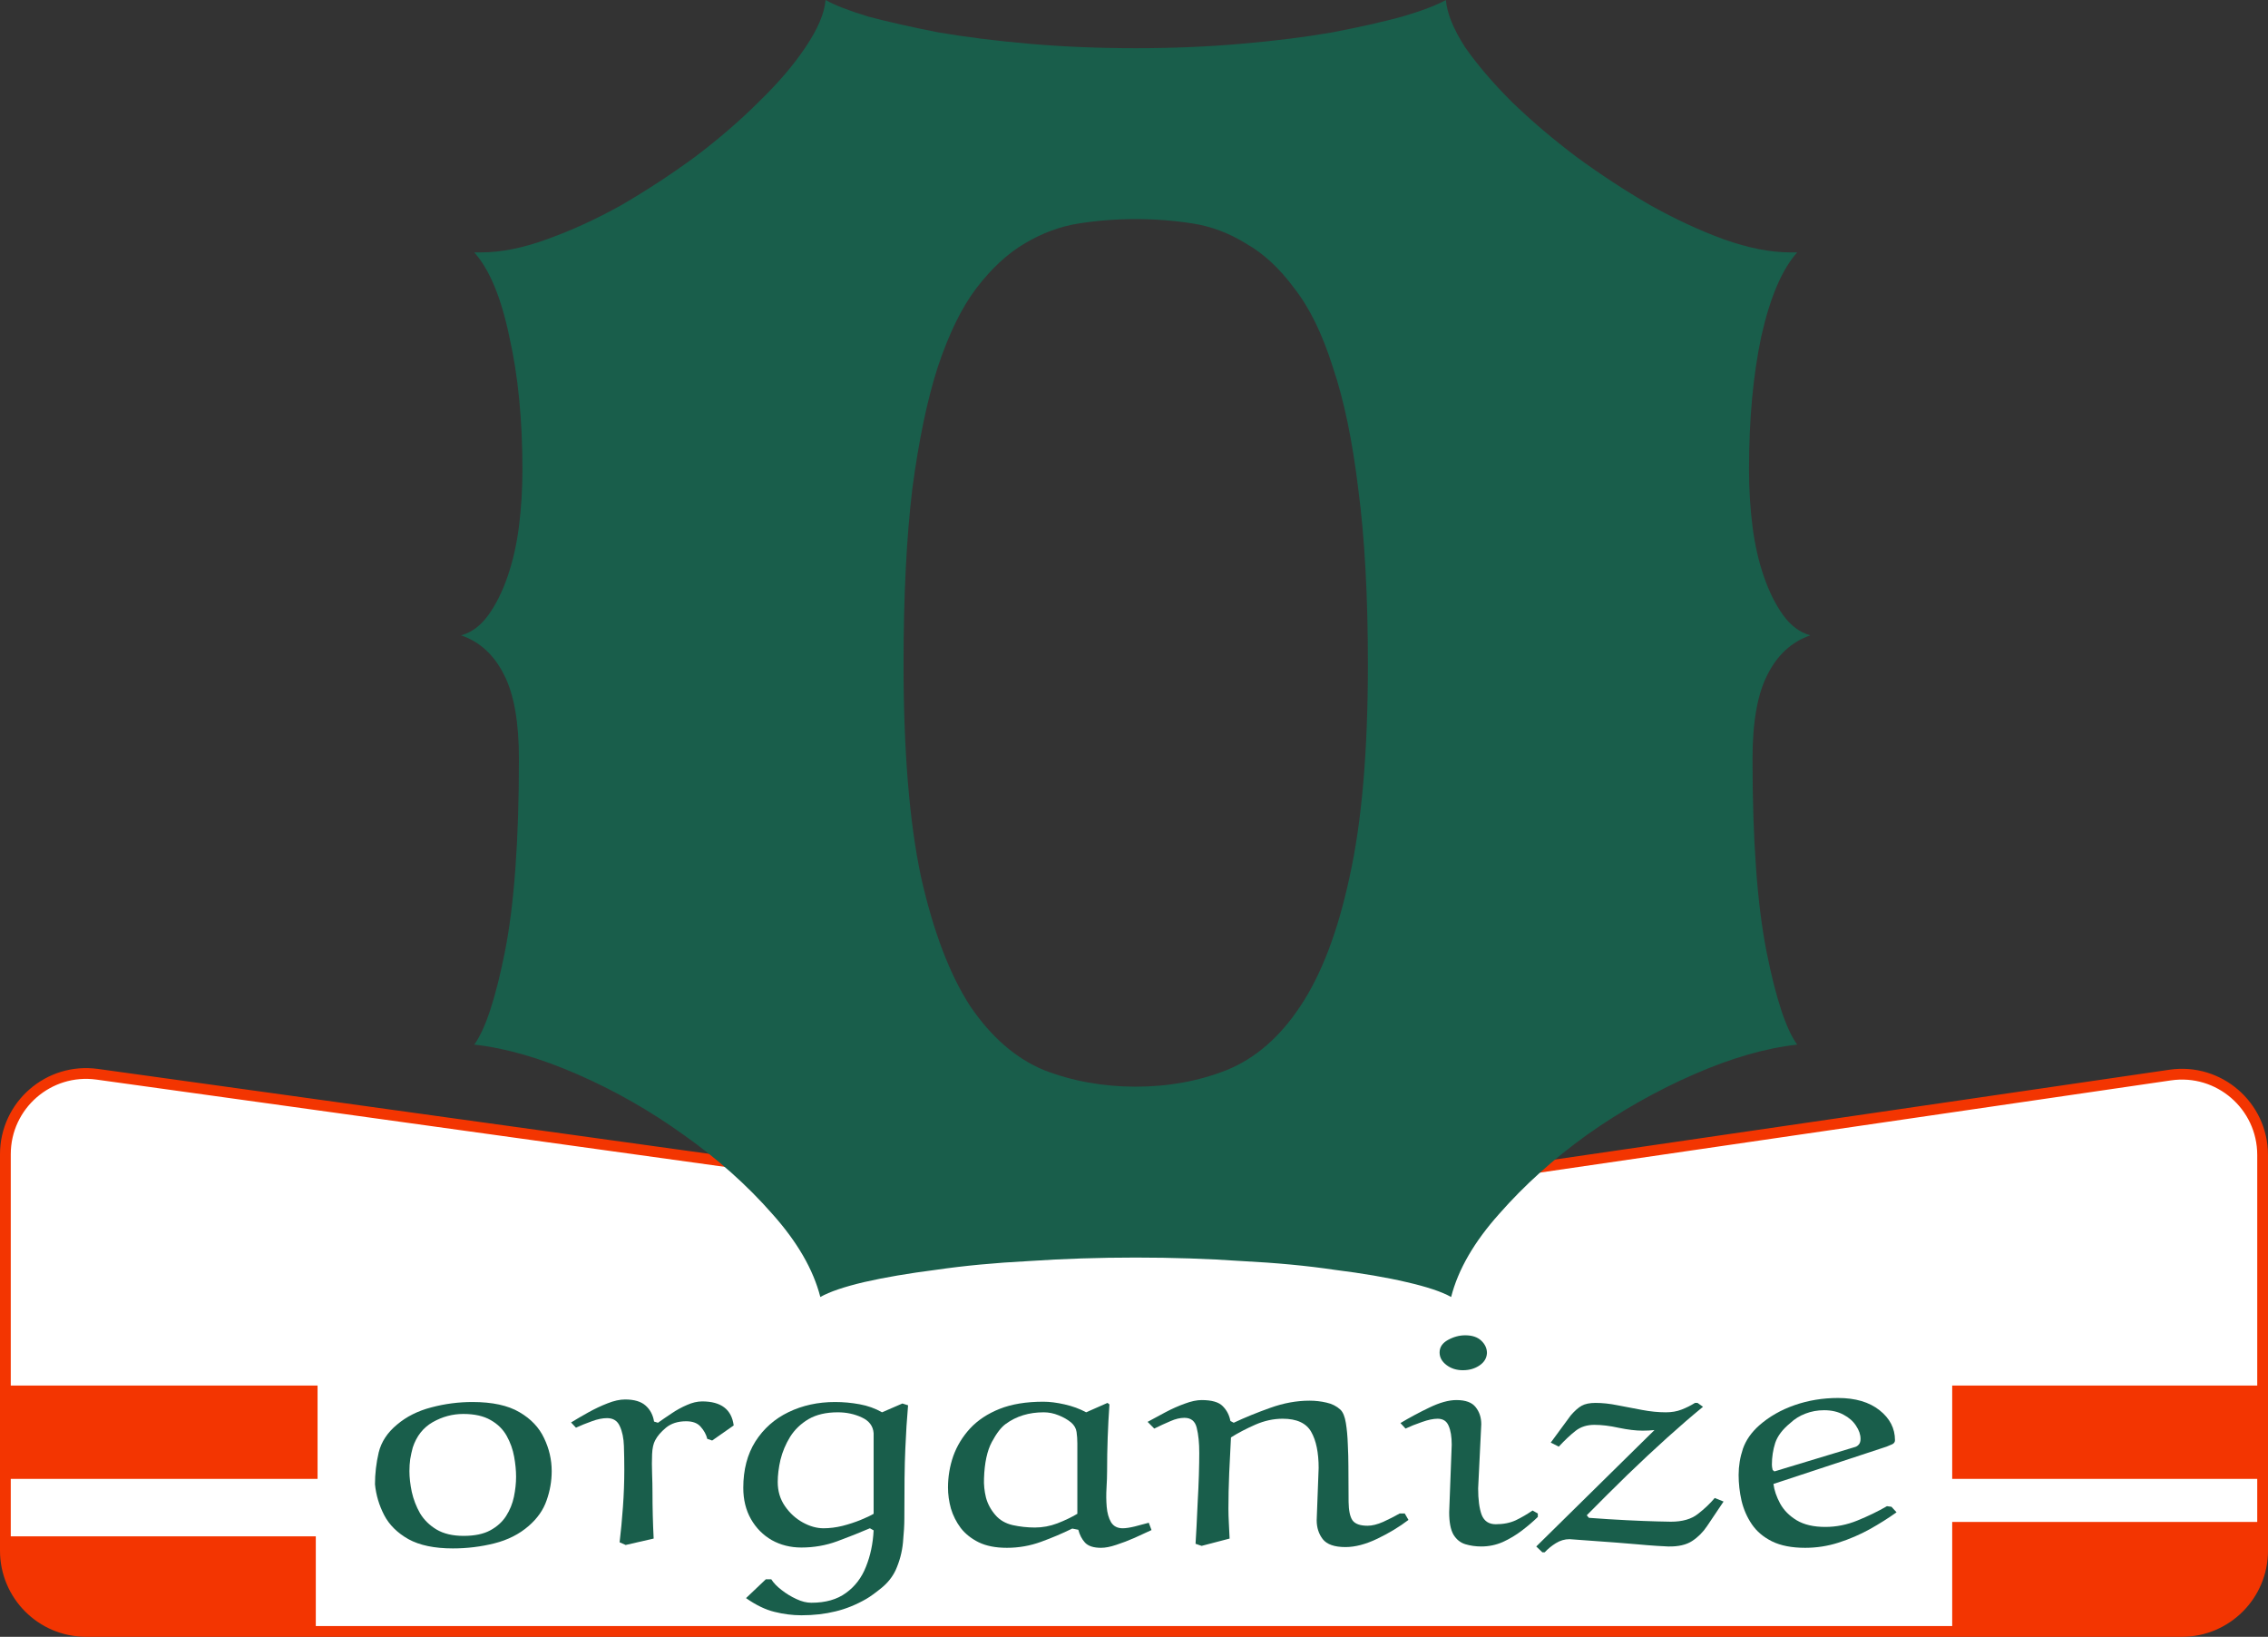 <svg width="316" height="228" viewBox="0 0 316 228" fill="none" xmlns="http://www.w3.org/2000/svg">
<rect x="0" y="0" width="316" height="228" fill="#333333" stroke="none"/>
<path d="M315.25 160.881V216C315.25 222.213 310.213 227.25 304 227.25H12C5.787 227.25 0.75 222.213 0.75 216V160.782C0.75 153.953 6.784 148.699 13.548 149.639L160.203 170.008C161.397 170.173 162.608 170.169 163.8 169.995L302.374 149.749C309.162 148.757 315.25 154.02 315.25 160.881Z" fill="white" stroke="#F33501" stroke-width="1.5"/>
<path d="M66.077 145.508C67.623 143.392 69.047 139.079 70.35 132.568C71.652 125.977 72.303 117.025 72.303 105.713C72.303 100.586 71.611 96.68 70.228 93.994C68.844 91.227 66.85 89.396 64.246 88.501C65.711 88.094 66.972 87.158 68.03 85.693C69.088 84.228 69.983 82.438 70.716 80.322C71.448 78.206 71.977 75.887 72.303 73.364C72.628 70.76 72.791 68.115 72.791 65.43C72.791 58.431 72.181 52.246 70.96 46.875C69.821 41.422 68.193 37.516 66.077 35.156H67.054C69.821 35.156 72.872 34.546 76.209 33.325C79.627 32.105 83.086 30.518 86.585 28.564C90.084 26.53 93.502 24.292 96.839 21.851C100.175 19.328 103.146 16.764 105.75 14.16C108.436 11.556 110.592 9.033 112.22 6.592C113.929 4.069 114.865 1.872 115.027 0C116.329 0.732 118.323 1.506 121.009 2.319C123.776 3.052 127.031 3.784 130.774 4.517C134.599 5.168 138.831 5.697 143.47 6.104C148.19 6.51 153.113 6.714 158.24 6.714C163.367 6.714 168.25 6.51 172.889 6.104C177.609 5.697 181.84 5.168 185.584 4.517C189.409 3.784 192.664 3.052 195.35 2.319C198.117 1.506 200.151 0.732 201.453 0C201.616 1.872 202.511 4.069 204.139 6.592C205.848 9.033 208.004 11.556 210.608 14.16C213.294 16.764 216.305 19.328 219.642 21.851C222.978 24.292 226.396 26.53 229.896 28.564C233.395 30.518 236.813 32.105 240.149 33.325C243.567 34.546 246.66 35.156 249.427 35.156H250.403C248.287 37.516 246.619 41.422 245.398 46.875C244.259 52.246 243.689 58.431 243.689 65.43C243.689 68.115 243.852 70.76 244.178 73.364C244.503 75.887 245.032 78.206 245.765 80.322C246.497 82.438 247.392 84.228 248.45 85.693C249.508 87.158 250.77 88.094 252.234 88.501C249.63 89.396 247.636 91.227 246.253 93.994C244.869 96.68 244.178 100.586 244.178 105.713C244.178 117.025 244.829 125.977 246.131 132.568C247.433 139.079 248.857 143.392 250.403 145.508C246.009 145.996 241.207 147.38 235.999 149.658C230.791 151.937 225.826 154.744 221.106 158.081C216.468 161.418 212.399 165.08 208.899 169.067C205.4 172.974 203.162 176.839 202.186 180.664C200.883 179.932 198.808 179.24 195.96 178.589C193.193 177.938 189.856 177.368 185.95 176.88C182.125 176.31 177.812 175.903 173.011 175.659C168.291 175.334 163.367 175.171 158.24 175.171C153.113 175.171 148.149 175.334 143.348 175.659C138.628 175.903 134.314 176.31 130.408 176.88C126.583 177.368 123.247 177.938 120.398 178.589C117.632 179.24 115.597 179.932 114.295 180.664C113.318 176.839 111.08 172.974 107.581 169.067C104.082 165.08 99.972 161.418 95.252 158.081C90.613 154.744 85.69 151.937 80.481 149.658C75.273 147.38 70.472 145.996 66.077 145.508ZM158.24 151.367C162.798 151.367 167.029 150.594 170.936 149.048C174.923 147.42 178.341 144.45 181.189 140.137C184.119 135.742 186.398 129.761 188.025 122.192C189.734 114.543 190.589 104.655 190.589 92.529C190.589 83.008 190.141 74.87 189.246 68.115C188.432 61.361 187.252 55.705 185.706 51.148C184.241 46.509 182.451 42.847 180.335 40.161C178.3 37.394 176.062 35.319 173.621 33.935C171.261 32.471 168.779 31.535 166.175 31.128C163.571 30.721 160.926 30.518 158.24 30.518C155.555 30.518 152.91 30.721 150.306 31.128C147.701 31.535 145.179 32.471 142.737 33.935C140.377 35.319 138.139 37.394 136.023 40.161C133.989 42.847 132.199 46.509 130.652 51.148C129.188 55.705 128.007 61.361 127.112 68.115C126.299 74.87 125.892 83.008 125.892 92.529C125.892 104.655 126.705 114.543 128.333 122.192C130.042 129.761 132.321 135.742 135.169 140.137C138.099 144.45 141.517 147.42 145.423 149.048C149.41 150.594 153.683 151.367 158.24 151.367Z" fill="#195E4B"/>
<rect x="0.246" y="193" width="44" height="13" fill="#F33501"/>
<path d="M1 214H44V227H10C5.029 227 1 222.971 1 218V214Z" fill="#F33501"/>
<rect x="272" y="193" width="43" height="13" fill="#F33501"/>
<path d="M272 212H315V218C315 222.971 310.971 227 306 227H272V212Z" fill="#F33501"/>
<path d="M63.098 215.687C60.535 215.687 58.472 215.257 56.909 214.398C55.364 213.525 54.237 212.409 53.528 211.051C52.819 209.679 52.392 208.244 52.246 206.747C52.246 205.278 52.419 203.802 52.764 202.319C53.128 200.836 53.982 199.541 55.327 198.432C56.636 197.323 58.227 196.526 60.099 196.041C61.971 195.542 63.88 195.293 65.825 195.293C68.588 195.293 70.769 195.764 72.369 196.706C73.969 197.635 75.114 198.841 75.805 200.324C76.514 201.793 76.868 203.324 76.868 204.918C76.868 206.304 76.632 207.662 76.159 208.993C75.705 210.323 74.868 211.515 73.651 212.568C72.342 213.705 70.751 214.509 68.879 214.98C67.007 215.451 65.08 215.687 63.098 215.687ZM57.509 201.633C57.363 202.174 57.245 202.714 57.154 203.255C57.081 203.795 57.045 204.35 57.045 204.918C57.045 205.791 57.154 206.754 57.372 207.808C57.609 208.861 57.99 209.852 58.517 210.78C59.063 211.695 59.826 212.45 60.808 213.046C61.808 213.642 63.071 213.94 64.598 213.94C66.125 213.94 67.361 213.684 68.306 213.171C69.251 212.658 69.988 211.993 70.515 211.175C71.042 210.344 71.406 209.45 71.606 208.494C71.805 207.523 71.906 206.595 71.906 205.708C71.906 204.835 71.815 203.899 71.633 202.901C71.451 201.89 71.106 200.926 70.597 200.012C70.088 199.097 69.342 198.362 68.361 197.808C67.379 197.24 66.107 196.956 64.543 196.956C63.053 196.956 61.635 197.337 60.29 198.099C58.963 198.861 58.036 200.039 57.509 201.633Z" fill="#195E4B"/>
<path d="M99.227 200.656L98.545 200.428C98.4 199.832 98.1 199.277 97.645 198.764C97.209 198.238 96.528 197.974 95.6 197.974C94.455 197.974 93.519 198.272 92.792 198.868C92.083 199.464 91.583 200.046 91.292 200.615C91.038 201.072 90.892 201.723 90.856 202.569C90.82 203.414 90.82 204.315 90.856 205.271C90.892 206.228 90.91 207.087 90.91 207.849C90.91 209.983 90.965 212.139 91.074 214.314L87.175 215.208L86.33 214.834C86.511 213.324 86.666 211.688 86.793 209.928C86.921 208.168 86.984 206.436 86.984 204.731C86.984 203.622 86.966 202.52 86.93 201.425C86.893 200.317 86.702 199.395 86.357 198.66C86.03 197.912 85.439 197.538 84.585 197.538C83.948 197.538 83.239 197.683 82.458 197.974C81.676 198.252 80.94 198.55 80.249 198.868L79.567 198.141C80.313 197.683 81.122 197.212 81.994 196.727C82.867 196.242 83.748 195.826 84.639 195.48C85.548 195.119 86.366 194.939 87.093 194.939C88.366 194.939 89.32 195.223 89.956 195.792C90.592 196.36 90.983 197.101 91.129 198.016L91.674 198.182C92.237 197.78 92.865 197.351 93.555 196.893C94.246 196.422 94.964 196.027 95.71 195.708C96.455 195.376 97.164 195.209 97.836 195.209C100.472 195.209 101.935 196.325 102.226 198.557L99.227 200.656Z" fill="#195E4B"/>
<path d="M121.204 212.88C119.75 213.504 118.232 214.107 116.65 214.689C115.069 215.271 113.406 215.562 111.661 215.562C110.134 215.562 108.752 215.215 107.516 214.522C106.298 213.816 105.335 212.838 104.626 211.591C103.917 210.344 103.562 208.896 103.562 207.246C103.562 204.724 104.126 202.569 105.253 200.781C106.398 198.993 107.934 197.635 109.861 196.706C111.806 195.764 113.969 195.293 116.351 195.293C117.496 195.293 118.632 195.397 119.759 195.604C120.904 195.812 121.949 196.187 122.895 196.727L125.73 195.501L126.521 195.75C126.448 196.72 126.376 197.683 126.303 198.64C126.248 199.582 126.194 200.635 126.139 201.8C126.085 202.964 126.048 204.336 126.03 205.916C126.012 207.482 126.003 209.374 126.003 211.591C126.003 212.409 125.939 213.497 125.812 214.855C125.685 216.199 125.34 217.495 124.776 218.743C124.322 219.685 123.667 220.503 122.813 221.196C121.958 221.889 121.259 222.394 120.713 222.713C119.295 223.531 117.859 224.113 116.405 224.459C114.951 224.82 113.369 225 111.661 225C110.425 225 109.17 224.841 107.898 224.522C106.644 224.217 105.326 223.579 103.944 222.609L106.698 219.99H107.462C107.789 220.503 108.27 221.002 108.907 221.487C109.543 221.986 110.225 222.401 110.952 222.734C111.679 223.08 112.379 223.254 113.051 223.254C115.033 223.254 116.641 222.796 117.877 221.882C119.132 220.981 120.059 219.761 120.659 218.223C121.277 216.698 121.631 215.014 121.722 213.171L121.204 212.88ZM121.722 210.864V199.638C121.649 198.64 121.095 197.905 120.059 197.434C119.041 196.963 117.932 196.727 116.732 196.727C115.096 196.727 113.733 197.046 112.642 197.683C111.57 198.321 110.715 199.146 110.079 200.157C109.461 201.169 109.016 202.229 108.743 203.338C108.489 204.447 108.361 205.479 108.361 206.436C108.361 207.711 108.698 208.833 109.37 209.803C110.043 210.773 110.87 211.529 111.851 212.069C112.833 212.61 113.797 212.88 114.742 212.88C115.596 212.88 116.478 212.769 117.387 212.547C118.296 212.312 119.141 212.035 119.922 211.716C120.704 211.397 121.304 211.113 121.722 210.864Z" fill="#195E4B"/>
<path d="M151.334 196.727L154.306 195.417L154.579 195.625C154.361 198.716 154.251 201.813 154.251 204.918C154.251 205.569 154.224 206.352 154.17 207.267C154.115 208.168 154.124 209.048 154.197 209.907C154.27 210.753 154.47 211.459 154.797 212.028C155.142 212.596 155.688 212.88 156.433 212.88C156.851 212.88 157.405 212.797 158.096 212.631C158.805 212.45 159.459 212.277 160.059 212.111L160.441 213.13C159.696 213.476 158.896 213.843 158.042 214.231C157.187 214.606 156.351 214.924 155.533 215.188C154.715 215.465 154.006 215.603 153.406 215.603C152.37 215.603 151.625 215.361 151.17 214.876C150.734 214.391 150.425 213.795 150.243 213.088L149.398 212.922C148.016 213.601 146.562 214.217 145.035 214.772C143.508 215.326 141.927 215.603 140.291 215.603C138.728 215.603 137.419 215.347 136.364 214.834C135.328 214.321 134.492 213.656 133.856 212.838C133.238 212.007 132.783 211.106 132.493 210.136C132.22 209.152 132.084 208.175 132.084 207.205C132.084 205.694 132.329 204.232 132.82 202.818C133.329 201.405 134.11 200.123 135.165 198.972C136.237 197.822 137.61 196.914 139.282 196.249C140.954 195.584 142.981 195.251 145.362 195.251C146.253 195.251 147.244 195.376 148.335 195.625C149.443 195.875 150.443 196.242 151.334 196.727ZM150.107 210.864V201.072C150.107 200.504 150.071 199.97 149.998 199.471C149.925 198.958 149.671 198.515 149.234 198.141C148.744 197.739 148.162 197.406 147.489 197.143C146.817 196.866 146.126 196.727 145.417 196.727C143.363 196.727 141.6 197.268 140.127 198.349C139.491 198.806 138.846 199.644 138.191 200.864C137.537 202.084 137.173 203.775 137.101 205.937C137.064 206.81 137.155 207.697 137.373 208.598C137.61 209.485 138.046 210.295 138.682 211.03C139.282 211.737 140.091 212.208 141.109 212.443C142.127 212.665 143.154 212.776 144.19 212.776C145.263 212.776 146.308 212.582 147.326 212.194C148.362 211.792 149.289 211.349 150.107 210.864Z" fill="#195E4B"/>
<path d="M171.321 214.314L167.421 215.333L166.576 215.042C166.612 214.502 166.658 213.705 166.712 212.651C166.767 211.598 166.822 210.441 166.876 209.18C166.949 207.918 167.003 206.685 167.04 205.479C167.076 204.273 167.094 203.248 167.094 202.402C167.094 200.989 166.976 199.818 166.74 198.889C166.522 197.961 165.949 197.496 165.022 197.496C164.422 197.496 163.777 197.649 163.086 197.954C162.395 198.245 161.641 198.591 160.823 198.993L159.896 198.058C160.677 197.628 161.514 197.178 162.404 196.706C163.295 196.235 164.186 195.84 165.076 195.521C165.967 195.189 166.749 195.022 167.421 195.022C168.839 195.022 169.821 195.307 170.366 195.875C170.93 196.443 171.284 197.129 171.43 197.933L171.893 198.182C173.456 197.448 175.156 196.755 176.992 196.103C178.846 195.438 180.664 195.106 182.445 195.106C183.263 195.106 184.054 195.196 184.818 195.376C185.581 195.542 186.226 195.868 186.754 196.353C187.117 196.699 187.372 197.316 187.517 198.203C187.663 199.09 187.753 200.081 187.79 201.176C187.844 202.271 187.872 203.276 187.872 204.19C187.872 206.325 187.881 208.002 187.899 209.221C187.917 210.427 188.099 211.279 188.444 211.778C188.808 212.277 189.508 212.527 190.544 212.527C191.18 212.527 191.907 212.346 192.725 211.986C193.543 211.612 194.307 211.224 195.015 210.822H195.724L196.242 211.716C194.97 212.686 193.525 213.559 191.907 214.335C190.289 215.111 188.808 215.499 187.463 215.499C185.936 215.499 184.881 215.132 184.3 214.398C183.736 213.663 183.454 212.783 183.454 211.757L183.727 204.481C183.727 202.347 183.382 200.67 182.691 199.45C182 198.231 180.673 197.621 178.71 197.621C177.437 197.621 176.165 197.898 174.893 198.453C173.638 199.007 172.511 199.596 171.511 200.22C171.439 201.758 171.357 203.407 171.266 205.167C171.193 206.928 171.157 208.584 171.157 210.136C171.157 210.732 171.175 211.369 171.211 212.049C171.248 212.714 171.284 213.469 171.321 214.314Z" fill="#195E4B"/>
<path d="M207.177 188.474C207.14 189.181 206.795 189.756 206.14 190.199C205.486 190.643 204.713 190.865 203.823 190.865C202.932 190.865 202.168 190.622 201.532 190.137C200.896 189.652 200.578 189.07 200.578 188.391C200.578 187.656 200.969 187.074 201.75 186.644C202.532 186.215 203.332 186 204.15 186C205.113 186 205.859 186.249 206.386 186.748C206.913 187.247 207.177 187.822 207.177 188.474ZM206.386 198.39L205.95 207.329C205.95 208.896 206.113 210.122 206.44 211.009C206.786 211.882 207.44 212.319 208.404 212.319C209.476 212.319 210.412 212.132 211.212 211.757C212.012 211.369 212.784 210.919 213.53 210.406L214.266 210.822V211.3C213.63 211.924 212.893 212.554 212.057 213.192C211.221 213.829 210.33 214.363 209.385 214.793C208.44 215.208 207.44 215.416 206.386 215.416C205.604 215.416 204.868 215.312 204.177 215.104C203.486 214.897 202.932 214.453 202.514 213.774C202.114 213.081 201.914 212.042 201.914 210.656L202.268 201.238C202.268 200.13 202.123 199.249 201.832 198.598C201.56 197.947 201.051 197.621 200.305 197.621C199.705 197.621 198.978 197.773 198.124 198.078C197.27 198.369 196.506 198.674 195.833 198.993L195.125 198.224C196.397 197.462 197.742 196.741 199.16 196.062C200.596 195.369 201.85 195.022 202.923 195.022C204.195 195.022 205.086 195.348 205.595 195.999C206.122 196.651 206.386 197.448 206.386 198.39Z" fill="#195E4B"/>
<path d="M236.161 195.417H236.516L237.279 195.958C235.752 197.205 234.089 198.64 232.289 200.261C230.49 201.883 228.636 203.615 226.727 205.458C224.836 207.302 222.955 209.173 221.083 211.071L221.383 211.425C223.2 211.563 224.955 211.674 226.645 211.757C228.336 211.841 229.744 211.896 230.871 211.924C232.017 211.951 232.662 211.965 232.807 211.965C234.407 211.965 235.661 211.605 236.57 210.884C237.497 210.164 238.279 209.422 238.915 208.66L240.142 209.159L237.852 212.568C237.288 213.414 236.597 214.107 235.779 214.647C234.961 215.188 233.844 215.444 232.426 215.416C232.244 215.416 231.726 215.389 230.871 215.333C230.017 215.278 229.063 215.201 228.008 215.104C226.972 215.007 226.045 214.931 225.227 214.876L218.683 214.398C218.011 214.398 217.374 214.585 216.774 214.959C216.193 215.319 215.675 215.742 215.22 216.227H214.893L214.048 215.416L230.517 199.201C230.262 199.229 229.99 199.249 229.699 199.263C229.426 199.277 229.145 199.284 228.854 199.284C227.927 199.284 226.827 199.152 225.554 198.889C224.3 198.612 223.164 198.473 222.146 198.473C221.11 198.473 220.237 198.751 219.528 199.305C218.819 199.859 218.038 200.594 217.183 201.509L216.066 200.947L218.847 197.164C219.41 196.512 219.919 196.062 220.374 195.812C220.846 195.549 221.492 195.417 222.31 195.417C223.273 195.417 224.3 195.528 225.391 195.75C226.5 195.958 227.627 196.173 228.772 196.394C229.935 196.616 231.044 196.727 232.098 196.727C232.916 196.727 233.644 196.602 234.28 196.353C234.934 196.103 235.561 195.792 236.161 195.417Z" fill="#195E4B"/>
<path d="M262.855 201.509L247.095 206.706C247.204 207.579 247.513 208.487 248.022 209.429C248.531 210.358 249.295 211.134 250.313 211.757C251.349 212.381 252.685 212.693 254.321 212.693C255.848 212.693 257.338 212.395 258.793 211.799C260.265 211.203 261.638 210.538 262.91 209.803L263.537 209.886L264.246 210.656C263.101 211.473 261.847 212.263 260.483 213.026C259.12 213.774 257.684 214.391 256.175 214.876C254.666 215.361 253.112 215.603 251.512 215.603C249.658 215.603 248.122 215.305 246.904 214.709C245.705 214.114 244.768 213.324 244.096 212.34C243.423 211.356 242.942 210.261 242.651 209.055C242.378 207.849 242.242 206.65 242.242 205.458C242.242 204.211 242.442 202.991 242.842 201.8C243.26 200.608 244.014 199.527 245.105 198.557C246.486 197.337 248.131 196.394 250.04 195.729C251.949 195.064 253.966 194.731 256.093 194.731C258.511 194.731 260.438 195.3 261.874 196.436C263.31 197.572 264.028 198.965 264.028 200.615C264.028 200.864 263.901 201.051 263.646 201.176C263.41 201.287 263.146 201.398 262.855 201.509ZM249.44 198.224C248.368 199.097 247.668 200.019 247.341 200.989C247.032 201.959 246.877 202.971 246.877 204.024C246.877 204.135 246.886 204.253 246.904 204.377C246.923 204.502 246.95 204.634 246.986 204.772L247.232 204.959L258.493 201.55C258.675 201.495 258.838 201.384 258.984 201.217C259.147 201.037 259.229 200.774 259.229 200.428C259.229 199.832 259.02 199.222 258.602 198.598C258.202 197.974 257.62 197.462 256.857 197.06C256.093 196.644 255.193 196.436 254.157 196.436C253.23 196.436 252.358 196.595 251.54 196.914C250.74 197.219 250.04 197.656 249.44 198.224Z" fill="#195E4B"/>
</svg>
